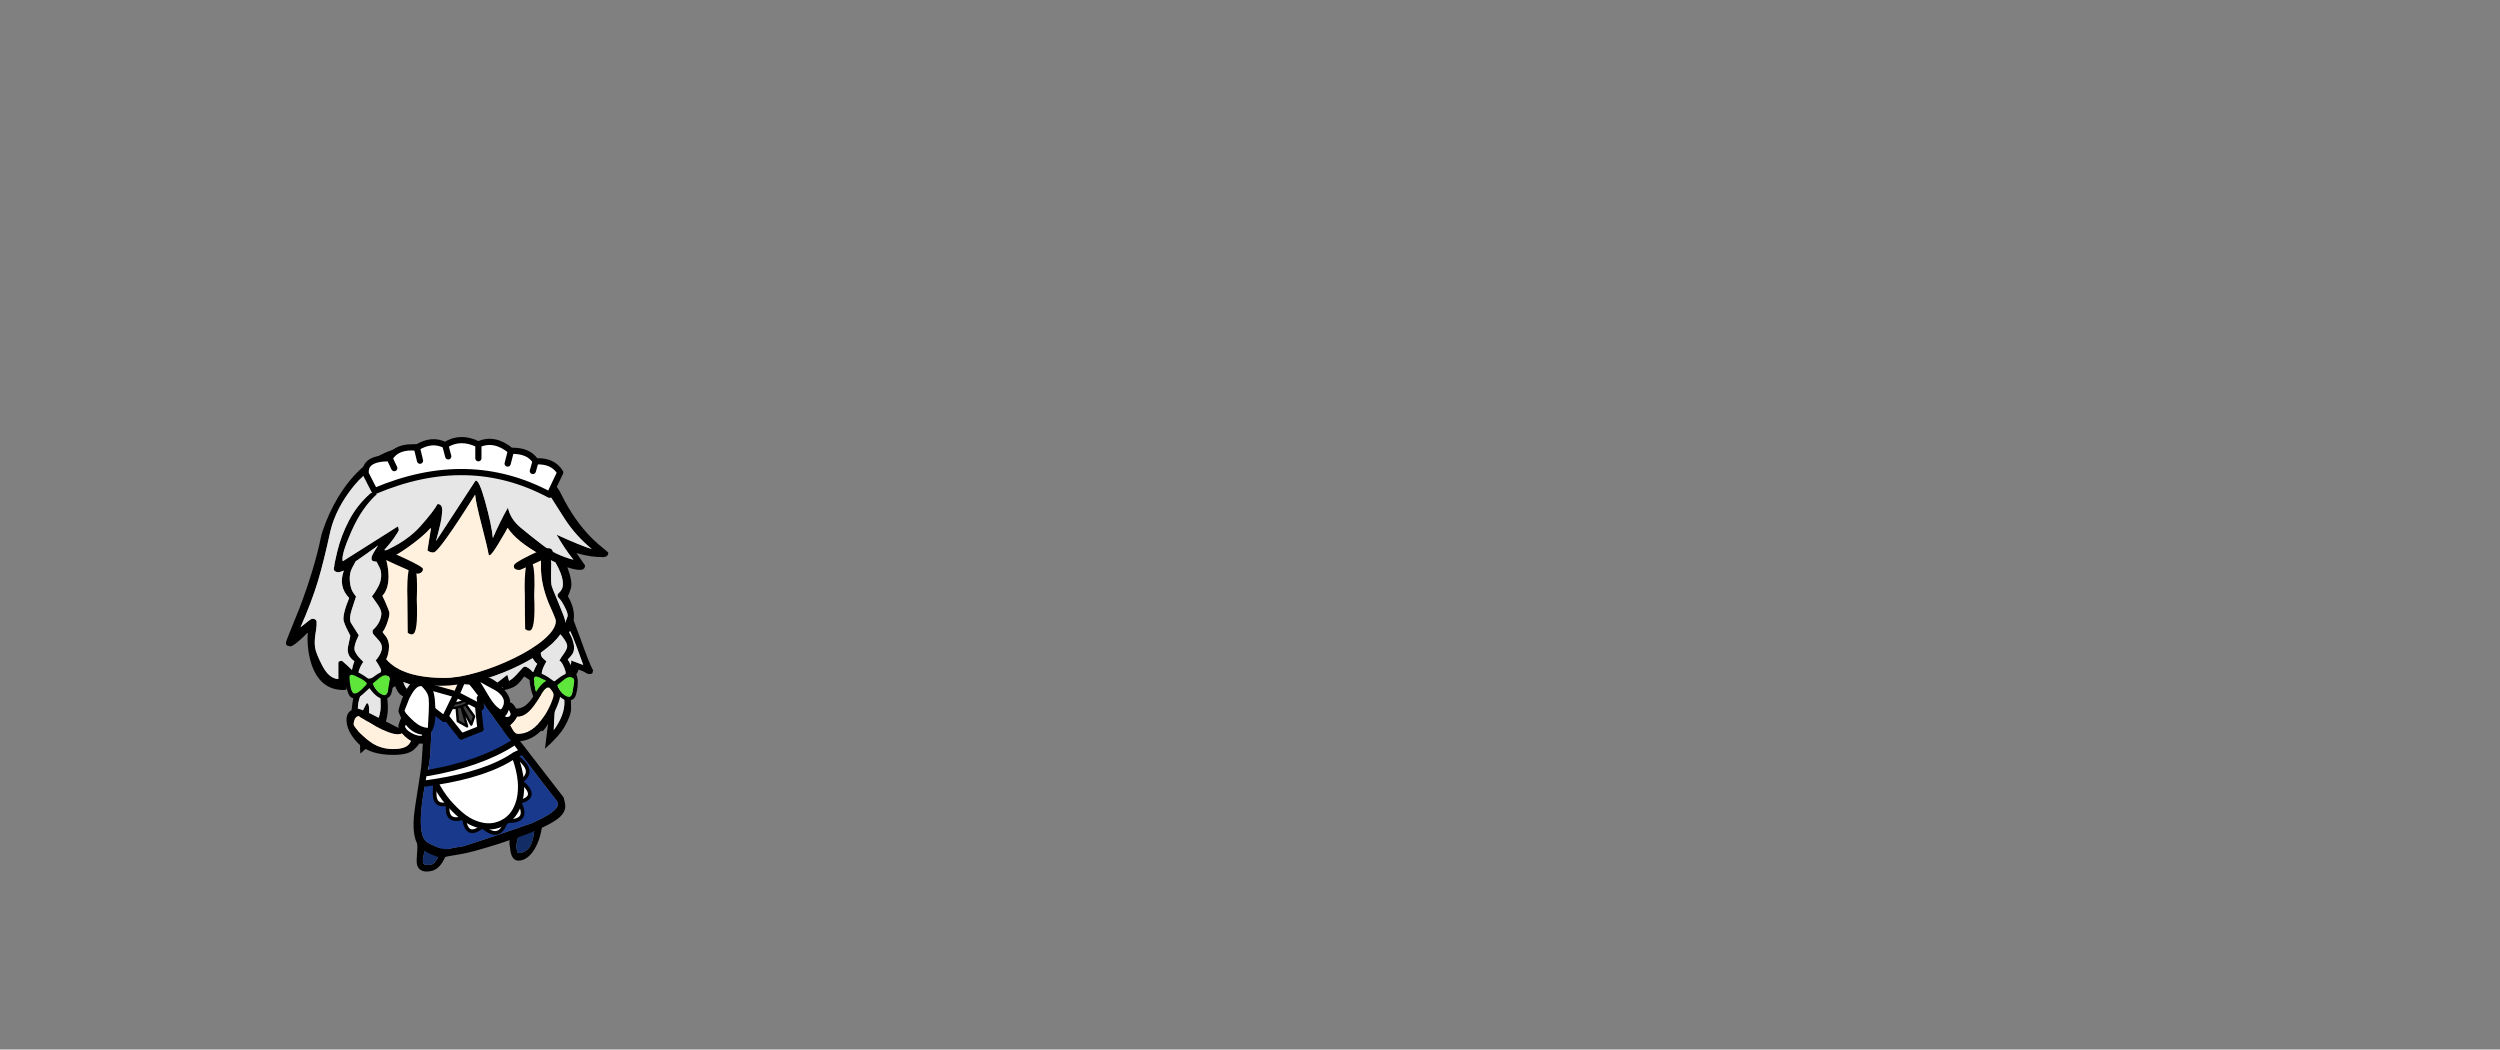 <?xml version="1.0" encoding="UTF-8" standalone="no"?>
<svg xmlns:xlink="http://www.w3.org/1999/xlink" height="720.75px" width="1716.8px" xmlns="http://www.w3.org/2000/svg">
  <rect width="100%" height="100%" fill="#808080" stroke="none"/>
  <g transform="matrix(1, 0, 0, 1, 307.05, 450.35)">
    <use height="41.2" transform="matrix(0.85, 0.0, 0.0, 0.85, -20.947, 113.12)" width="101.3" xlink:href="#shape0"/>
    <use height="251.0" transform="matrix(0.85, 0.0, 0.0, 0.85, -110.664, -146.255)" width="260.4" xlink:href="#shape1"/>
    <use height="148.8" transform="matrix(0.85, 0.0, 0.0, 0.85, -69.099, 12.099)" width="176.75" xlink:href="#shape2"/>
    <use height="69.5" transform="matrix(0.85, 0.0, 0.0, 0.85, -49.337, -73.835)" width="143.5" xlink:href="#shape3"/>
    <use height="49.15" transform="matrix(0.85, 0.0, 0.0, 0.85, -58.049, -150.25)" width="162.15" xlink:href="#shape4"/>
  </g>
  <defs>
    <g id="shape0" transform="matrix(1, 0, 0, 1, 24.35, 19.8)">
      <path d="M-3.95 2.3 L-1.35 -6.6 Q0.4 -6.95 0.9 -6.6 1.25 -6.3 1.65 -4.4 2.55 0.35 -1.05 9.15 -5.45 19.65 -12.8 21.05 -19.75 22.4 -22.65 18.75 -23.6 17.55 -24.0 15.95 L-24.25 14.5 Q-24.5 13.15 -24.05 7.65 -23.6 2.15 -23.8 1.05 -23.65 1.0 -24.15 -4.2 -23.1 -0.4 -21.55 -0.65 -19.9 -1.0 -19.2 0.1 L-18.85 0.85 -18.3 3.05 Q-18.0 4.9 -18.45 7.25 L-18.75 8.6 -18.8 8.7 -19.2 10.25 -19.15 10.3 -19.3 11.75 -19.2 13.95 -19.2 14.2 Q-18.75 16.6 -12.95 16.0 -8.9 15.55 -4.85 4.7 L-4.8 4.7 -3.95 2.3 M57.35 -7.7 L57.5 -7.1 Q57.7 -6.0 56.85 -2.85 L56.8 -2.7 56.75 -2.55 56.6 -2.0 Q55.95 0.6 56.15 1.9 L56.2 1.95 Q56.6 4.15 57.3 6.35 L59.75 6.4 Q67.1 4.95 69.5 -4.55 L69.7 -5.6 70.05 -7.55 70.3 -9.15 70.35 -9.4 70.9 -12.35 71.2 -13.7 Q72.1 -18.1 73.9 -19.8 L75.65 -19.45 Q76.55 -19.15 76.85 -17.55 77.25 -15.55 76.35 -11.15 75.35 -6.3 73.4 -1.6 68.0 10.85 59.75 12.45 54.45 13.5 52.35 8.25 51.7 6.6 51.4 4.5 L51.2 2.5 Q50.45 -1.35 50.6 -2.7 51.0 -6.2 54.6 -8.9 L56.35 -8.8 Q57.0 -8.65 57.35 -7.7" fill="#000000" fill-rule="evenodd" stroke="none"/>
      <path d="M-18.85 0.85 L-18.05 0.85 Q-15.2 1.05 -13.45 3.5 L-12.7 4.6 Q-8.1 2.55 -5.85 2.15 L-3.95 2.3 -4.8 4.7 -5.1 4.6 -4.85 4.7 Q-8.9 15.55 -12.95 16.0 -18.75 16.6 -19.2 14.2 L-19.2 13.95 -19.3 11.75 -19.15 10.3 -19.2 10.25 -18.8 8.7 -18.75 8.6 -18.45 7.25 Q-18.0 4.9 -18.3 3.05 L-18.85 0.85 M70.3 -9.15 L70.05 -7.55 69.7 -5.6 69.5 -4.55 Q67.1 4.95 59.75 6.4 L57.3 6.35 Q56.6 4.15 56.2 1.95 L56.15 1.9 Q55.95 0.6 56.6 -2.0 L56.75 -2.55 56.8 -2.7 56.85 -2.85 Q57.7 -6.0 57.5 -7.1 L57.35 -7.7 59.7 -9.0 Q62.7 -10.25 70.9 -12.35 L70.35 -9.4 69.9 -9.2 70.3 -9.15" fill="#122c65" fill-rule="evenodd" stroke="none"/>
    </g>
    <g id="shape1" transform="matrix(1, 0, 0, 1, 129.9, 324.95)">
      <path d="M59.5 -256.6 Q67.55 -249.85 77.8 -242.05 88.0 -234.3 102.3 -230.5 94.9 -239.85 88.75 -250.75 109.0 -241.5 117.15 -239.15 103.95 -250.05 95.15 -263.75 L81.55 -285.1 Q56.0 -312.85 22.45 -315.6 L-13.0 -317.7 -13.95 -317.45 Q-26.45 -318.15 -34.95 -315.6 -60.5 -307.9 -74.7 -290.55 -89.45 -272.6 -94.05 -253.5 -99.35 -229.0 -104.15 -212.95 -109.0 -196.9 -118.15 -175.9 -109.8 -182.85 -108.75 -182.85 -105.7 -182.85 -105.15 -180.65 L-105.15 -177.9 Q-105.15 -176.4 -106.1 -170.4 -107.05 -164.45 -106.4 -159.65 -105.75 -154.9 -100.4 -144.65 -95.05 -134.45 -87.6 -134.1 L-87.6 -147.3 Q-87.6 -148.8 -84.6 -148.8 -80.0 -144.9 -76.6 -141.45 -76.2 -144.1 -75.0 -147.5 L-74.6 -148.55 Q-81.25 -152.9 -79.7 -160.55 L-77.9 -169.05 Q-81.65 -176.0 -83.15 -180.6 -84.7 -185.25 -78.85 -199.6 -87.85 -208.85 -83.15 -221.7 -86.7 -220.4 -86.9 -220.4 -92.35 -220.4 -90.95 -224.75 -90.95 -226.75 -88.5 -237.0 -85.4 -249.95 -78.95 -262.25 -72.5 -274.6 -61.9 -283.95 -60.45 -285.25 -56.4 -283.45 -68.55 -272.6 -77.05 -253.35 -85.55 -234.15 -84.05 -229.25 L-42.85 -255.3 -39.65 -257.35 -39.2 -256.6 -38.7 -254.6 Q-38.7 -253.75 -42.9 -247.6 -45.3 -244.2 -51.7 -236.9 -32.35 -245.2 -21.45 -257.4 -10.6 -269.6 -7.45 -275.5 -2.7 -275.5 -3.9 -267.65 -3.9 -262.85 -8.75 -245.45 L23.1 -294.2 Q25.75 -296.3 31.0 -277.55 36.2 -258.85 37.25 -248.0 43.0 -261.35 49.4 -272.55 51.45 -263.35 59.5 -256.6 M22.9 -283.05 Q-6.35 -236.5 -10.65 -236.35 -13.5 -236.25 -15.6 -238.0 L-12.8 -255.65 -13.05 -256.1 Q-19.6 -248.8 -32.2 -239.95 -41.9 -233.15 -48.85 -230.55 -43.95 -210.25 -52.0 -201.3 L-50.0 -197.15 Q-46.3 -188.9 -46.3 -187.25 -46.3 -184.25 -48.65 -178.0 -50.1 -174.2 -51.85 -172.1 L-50.55 -170.25 Q-46.6 -166.05 -46.65 -160.25 -46.75 -154.5 -48.9 -150.1 -35.9 -135.0 -1.4 -135.0 9.35 -135.0 24.9 -139.55 39.95 -143.95 54.3 -150.95 69.25 -158.25 78.25 -165.9 88.1 -174.3 88.1 -181.0 88.1 -182.2 86.25 -186.45 L82.1 -195.95 Q76.1 -211.05 76.1 -224.15 L76.1 -232.75 Q76.15 -233.5 76.75 -234.0 56.15 -245.35 49.15 -256.35 48.9 -255.3 41.6 -243.2 34.3 -231.05 33.75 -235.05 33.2 -239.1 28.35 -257.85 23.45 -276.65 22.9 -283.05 M104.75 -235.9 L111.7 -225.95 Q111.7 -222.3 107.7 -222.3 103.6 -222.3 97.45 -224.4 101.9 -212.45 100.25 -207.3 98.55 -202.2 97.85 -201.0 103.9 -190.8 102.5 -181.45 L108.1 -166.5 Q115.1 -146.65 118.2 -141.15 L117.7 -138.95 Q117.2 -138.15 115.2 -138.15 113.7 -138.15 111.85 -139.4 109.45 -140.95 106.35 -141.75 106.2 -140.0 104.4 -137.25 103.15 -135.25 101.75 -134.25 101.05 -131.8 97.0 -130.05 98.95 -126.5 99.5 -123.6 L100.25 -118.55 100.45 -110.6 Q100.5 -104.9 95.3 -95.75 90.9 -88.1 79.35 -77.8 L81.8 -97.8 Q77.5 -90.6 76.45 -92.25 75.4 -93.9 73.9 -98.65 72.4 -103.45 72.05 -108.35 71.7 -113.25 72.85 -119.1 74.0 -124.95 76.55 -128.8 75.05 -129.45 73.75 -130.35 73.05 -130.85 72.5 -131.3 L70.5 -131.1 62.55 -136.2 Q59.85 -132.5 57.75 -130.35 53.8 -126.45 45.45 -125.0 L45.45 -127.95 44.1 -127.05 Q37.65 -122.85 34.65 -122.85 33.15 -122.85 32.35 -124.05 31.5 -125.25 30.0 -125.25 L26.85 -123.5 Q23.85 -121.8 21.15 -121.8 16.5 -121.8 13.9 -123.8 L13.25 -123.2 Q9.1 -119.4 3.45 -119.4 -0.5 -119.4 -2.85 -120.95 L-3.45 -120.6 Q-9.95 -117.0 -12.3 -117.0 -17.5 -117.0 -18.8 -119.9 L-19.6 -121.95 Q-20.05 -122.85 -21.15 -122.85 L-25.25 -121.1 Q-29.2 -119.4 -31.8 -119.4 -37.65 -119.4 -40.85 -126.35 L-41.65 -128.35 Q-46.6 -125.25 -49.35 -125.25 L-48.75 -122.8 Q-48.05 -119.45 -47.75 -115.35 L-47.55 -111.75 Q-47.55 -100.4 -52.6 -92.0 -57.2 -84.3 -69.8 -73.95 -70.1 -76.6 -70.05 -80.35 -70.05 -84.1 -68.45 -97.0 -70.5 -93.75 -73.1 -91.1 -77.4 -97.25 -76.95 -108.75 -75.5 -122.1 -73.0 -128.85 L-73.5 -128.85 Q-78.4 -128.85 -78.9 -129.65 L-79.45 -131.15 -81.45 -133.8 -81.15 -130.75 Q-80.7 -128.15 -80.85 -126.15 L-81.2 -125.7 Q-81.6 -125.25 -83.4 -125.25 -102.35 -125.25 -109.35 -146.25 -111.65 -153.3 -112.3 -161.7 -112.75 -168.0 -112.2 -170.85 L-112.5 -171.45 Q-123.45 -160.5 -126.45 -160.5 L-128.7 -161.1 -129.65 -161.65 -129.9 -163.8 Q-129.9 -164.6 -118.95 -191.45 -106.85 -223.4 -101.7 -248.55 -100.95 -252.65 -97.4 -261.55 -91.85 -275.45 -83.9 -287.0 -63.0 -317.3 -32.35 -322.05 -28.2 -324.6 -0.75 -324.95 26.65 -325.35 53.3 -314.85 82.7 -303.3 92.6 -283.2 103.1 -261.8 117.95 -247.2 122.1 -243.15 127.0 -239.3 L130.5 -236.3 Q130.5 -232.6 125.95 -232.6 116.25 -232.6 105.55 -235.65 L104.75 -235.9 M84.4 -228.0 L84.25 -218.2 Q84.15 -212.5 84.6 -210.0 84.95 -208.15 90.4 -195.3 L94.3 -185.55 Q95.6 -182.05 95.6 -181.15 L95.5 -179.5 Q97.15 -183.0 97.65 -184.95 98.1 -186.9 95.25 -192.45 92.35 -198.05 90.45 -199.6 89.5 -200.45 89.5 -202.1 89.5 -202.7 91.45 -204.6 97.65 -210.9 87.8 -228.35 86.0 -229.15 84.1 -230.1 L84.4 -228.0 M97.2 -159.7 Q97.75 -162.1 95.25 -165.75 92.7 -169.45 91.75 -170.25 89.3 -166.7 85.35 -162.9 L81.05 -159.25 76.0 -155.45 Q75.75 -152.45 78.1 -150.5 L80.5 -148.45 78.5 -144.5 Q74.75 -136.9 79.0 -133.95 83.25 -131.1 87.75 -132.5 92.2 -133.9 94.75 -135.95 97.3 -138.0 94.75 -143.65 92.2 -149.3 90.9 -148.75 92.35 -151.6 93.65 -153.25 96.65 -157.3 97.2 -159.7 M100.2 -145.75 Q100.75 -147.55 100.5 -149.1 L110.25 -145.5 104.85 -160.4 Q101.4 -169.65 99.6 -172.95 L98.9 -171.8 Q106.05 -158.75 100.35 -152.75 L97.75 -149.85 Q98.95 -148.25 99.95 -145.8 L100.1 -145.4 100.2 -145.75 M82.9 -127.45 Q80.7 -125.8 78.4 -120.35 76.05 -114.9 79.35 -103.3 83.95 -109.8 87.5 -112.2 86.5 -97.95 86.4 -92.95 88.65 -95.4 91.65 -101.5 94.65 -107.65 95.0 -113.65 95.3 -119.65 93.45 -123.25 91.55 -126.9 90.45 -128.15 L82.9 -127.45 M69.4 -151.0 Q64.75 -148.2 59.35 -145.5 46.2 -138.9 31.75 -134.45 34.0 -129.3 36.55 -129.5 39.05 -129.75 43.45 -133.25 L48.95 -137.55 Q49.3 -135.85 50.3 -132.6 53.85 -134.65 58.0 -139.5 61.95 -144.15 62.85 -144.15 65.6 -144.15 69.8 -139.55 L69.9 -139.85 Q72.15 -145.05 73.1 -146.4 71.45 -147.6 70.05 -149.85 L69.4 -151.0 M24.95 -131.45 L26.4 -132.9 24.5 -132.4 17.45 -130.7 17.95 -130.25 Q20.3 -128.25 21.15 -128.25 22.05 -128.25 24.95 -131.45 M3.2 -125.9 L3.15 -125.85 3.3 -125.85 Q7.85 -125.85 9.9 -128.55 L9.9 -129.2 4.05 -128.35 Q4.05 -127.15 3.2 -125.9 M-60.7 -230.4 L-60.8 -232.15 Q-60.8 -233.9 -55.45 -242.05 L-63.6 -236.2 -72.7 -229.8 Q-73.1 -229.65 -73.45 -229.45 L-76.4 -223.95 Q-78.85 -219.5 -78.3 -213.15 -77.8 -206.85 -75.2 -203.35 L-73.3 -200.75 -76.7 -190.4 Q-79.25 -182.55 -77.3 -179.3 L-71.1 -169.5 Q-75.85 -159.85 -74.15 -156.45 -72.5 -153.05 -69.7 -150.3 -66.95 -147.6 -67.4 -147.65 -67.9 -147.75 -69.55 -144.45 -71.2 -141.15 -71.3 -139.05 -68.4 -133.2 -61.5 -134.75 L-60.1 -135.1 -57.2 -135.95 Q-54.7 -136.7 -53.8 -138.65 -52.9 -140.65 -53.0 -141.0 L-53.0 -141.05 Q-53.5 -143.35 -57.4 -149.15 -53.7 -153.3 -52.6 -157.55 -51.55 -161.85 -55.5 -166.0 -59.45 -170.2 -59.8 -171.2 -60.1 -172.25 -59.85 -173.6 -56.2 -176.85 -54.5 -180.5 -52.85 -184.15 -52.85 -187.1 -52.85 -190.05 -56.15 -194.75 L-60.45 -200.9 Q-58.25 -203.55 -55.7 -208.15 -53.15 -212.75 -53.0 -217.15 -52.8 -221.55 -54.55 -224.7 L-56.75 -228.95 Q-59.95 -229.0 -60.7 -230.4 M-51.75 -130.75 Q-47.1 -131.7 -43.45 -135.75 L-46.55 -137.6 -48.5 -134.8 Q-50.35 -132.4 -52.1 -131.25 L-51.75 -130.75 M-60.65 -129.2 L-64.85 -129.35 Q-67.55 -127.15 -70.2 -119.5 -72.95 -111.9 -71.1 -101.4 -66.55 -111.55 -64.65 -114.6 -61.15 -114.9 -64.05 -96.45 L-65.5 -85.25 Q-53.4 -99.85 -53.4 -111.9 -53.4 -117.4 -53.85 -121.0 -54.3 -124.6 -59.4 -129.2 L-60.65 -129.2 M-6.35 -127.4 L-12.15 -127.25 -15.9 -127.35 Q-14.55 -123.45 -11.7 -123.45 -9.75 -123.45 -6.3 -127.1 L-6.35 -127.4 M-35.05 -131.45 Q-33.0 -125.85 -31.2 -125.85 -28.55 -125.85 -25.25 -128.65 -30.2 -129.75 -34.95 -131.65 L-35.15 -131.7 -35.05 -131.45" fill="#000000" fill-rule="evenodd" stroke="none"/>
      <path d="M59.5 -256.6 Q51.45 -263.35 49.4 -272.55 43.0 -261.35 37.25 -248.0 36.2 -258.85 31.0 -277.55 25.75 -296.3 23.1 -294.2 L-8.75 -245.45 Q-3.9 -262.85 -3.9 -267.65 -2.7 -275.5 -7.45 -275.5 -10.6 -269.6 -21.45 -257.4 -32.35 -245.2 -51.7 -236.9 -45.3 -244.2 -42.9 -247.6 -38.7 -253.75 -38.7 -254.6 L-39.2 -256.6 -39.65 -257.35 -42.85 -255.3 -84.05 -229.25 Q-85.55 -234.15 -77.05 -253.35 -68.55 -272.6 -56.4 -283.45 -60.45 -285.25 -61.9 -283.95 -72.5 -274.6 -78.95 -262.25 -85.4 -249.95 -88.5 -237.0 -90.95 -226.75 -90.95 -224.75 -92.35 -220.4 -86.9 -220.4 -86.7 -220.4 -83.15 -221.7 -87.85 -208.85 -78.85 -199.6 -84.7 -185.25 -83.15 -180.6 -81.65 -176.0 -77.9 -169.05 L-79.7 -160.55 Q-81.25 -152.9 -74.6 -148.55 L-75.0 -147.5 Q-76.2 -144.1 -76.6 -141.45 -80.0 -144.9 -84.6 -148.8 -87.6 -148.8 -87.6 -147.3 L-87.6 -134.1 Q-95.05 -134.45 -100.4 -144.65 -105.75 -154.9 -106.4 -159.65 -107.05 -164.45 -106.1 -170.4 -105.15 -176.4 -105.15 -177.9 L-105.15 -180.65 Q-105.7 -182.85 -108.75 -182.85 -109.8 -182.85 -118.15 -175.9 -109.0 -196.9 -104.15 -212.95 -99.35 -229.0 -94.05 -253.5 -89.45 -272.6 -74.7 -290.55 -60.5 -307.9 -34.95 -315.6 -26.45 -318.15 -13.95 -317.45 L-13.0 -317.7 22.45 -315.6 Q56.0 -312.85 81.55 -285.1 L95.15 -263.75 Q103.95 -250.05 117.15 -239.15 109.0 -241.5 88.75 -250.75 94.9 -239.85 102.3 -230.5 88.0 -234.3 77.8 -242.05 67.55 -249.85 59.5 -256.6 M99.95 -145.8 Q98.95 -148.25 97.75 -149.85 L100.35 -152.75 Q106.05 -158.75 98.9 -171.8 L99.6 -172.95 Q101.4 -169.65 104.85 -160.4 L110.25 -145.5 100.5 -149.1 Q100.75 -147.55 100.2 -145.75 L99.95 -145.8 M97.2 -159.7 Q96.65 -157.3 93.65 -153.25 92.35 -151.6 90.9 -148.75 92.2 -149.3 94.75 -143.65 97.3 -138.0 94.75 -135.95 92.2 -133.9 87.75 -132.5 83.25 -131.1 79.0 -133.95 74.75 -136.9 78.5 -144.5 L80.5 -148.45 78.1 -150.5 Q75.75 -152.45 76.0 -155.45 L81.05 -159.25 85.35 -162.9 Q89.3 -166.7 91.75 -170.25 92.7 -169.45 95.25 -165.75 97.75 -162.1 97.2 -159.7 M84.4 -228.0 L84.1 -230.1 Q86.0 -229.15 87.8 -228.35 97.65 -210.9 91.45 -204.6 89.5 -202.7 89.5 -202.1 89.5 -200.45 90.45 -199.6 92.35 -198.05 95.25 -192.45 98.1 -186.9 97.65 -184.95 97.15 -183.0 95.5 -179.5 L95.6 -181.15 Q95.6 -182.05 94.3 -185.55 L90.4 -195.3 Q84.95 -208.15 84.6 -210.0 84.15 -212.5 84.25 -218.2 L84.4 -228.0 M24.95 -131.45 Q22.05 -128.25 21.15 -128.25 20.3 -128.25 17.95 -130.25 L17.45 -130.7 24.5 -132.4 26.4 -132.9 24.95 -131.45 M69.4 -151.0 L70.05 -149.85 Q71.45 -147.6 73.1 -146.4 72.15 -145.05 69.9 -139.85 L69.8 -139.55 Q65.6 -144.15 62.85 -144.15 61.95 -144.15 58.0 -139.5 53.85 -134.65 50.3 -132.6 49.3 -135.85 48.95 -137.55 L43.45 -133.25 Q39.05 -129.75 36.55 -129.5 34.0 -129.3 31.75 -134.45 46.2 -138.9 59.35 -145.5 64.75 -148.2 69.4 -151.0 M82.9 -127.45 L90.45 -128.15 Q91.55 -126.9 93.45 -123.25 95.3 -119.65 95.0 -113.65 94.65 -107.65 91.65 -101.5 88.65 -95.4 86.4 -92.95 86.5 -97.95 87.5 -112.2 83.95 -109.8 79.35 -103.3 76.05 -114.9 78.4 -120.35 80.7 -125.8 82.9 -127.45 M3.2 -125.9 Q4.05 -127.15 4.05 -128.35 L9.9 -129.2 9.9 -128.55 Q7.85 -125.85 3.3 -125.85 L3.2 -125.9 M-6.35 -127.4 L-6.3 -127.1 Q-9.75 -123.45 -11.7 -123.45 -14.55 -123.45 -15.9 -127.35 L-12.15 -127.25 -6.35 -127.4 M-60.65 -129.2 L-59.4 -129.2 Q-54.3 -124.6 -53.85 -121.0 -53.4 -117.4 -53.4 -111.9 -53.4 -99.85 -65.5 -85.25 L-64.05 -96.45 Q-61.15 -114.9 -64.65 -114.6 -66.55 -111.55 -71.1 -101.4 -72.95 -111.9 -70.2 -119.5 -67.55 -127.15 -64.85 -129.35 L-60.65 -129.2 M-51.75 -130.75 L-52.1 -131.25 Q-50.35 -132.4 -48.5 -134.8 L-46.55 -137.6 -43.45 -135.75 Q-47.1 -131.7 -51.75 -130.75 M-60.7 -230.4 Q-59.95 -229.0 -56.75 -228.95 L-54.55 -224.7 Q-52.8 -221.55 -53.0 -217.15 -53.15 -212.75 -55.7 -208.15 -58.25 -203.55 -60.45 -200.9 L-56.15 -194.75 Q-52.85 -190.05 -52.85 -187.1 -52.85 -184.15 -54.5 -180.5 -56.2 -176.85 -59.85 -173.6 -60.1 -172.25 -59.8 -171.2 -59.45 -170.2 -55.5 -166.0 -51.55 -161.85 -52.6 -157.55 -53.7 -153.3 -57.4 -149.15 -53.5 -143.35 -53.0 -141.05 L-53.0 -141.0 Q-52.9 -140.65 -53.8 -138.65 -54.7 -136.7 -57.2 -135.95 L-60.1 -135.1 -61.5 -134.75 Q-68.4 -133.2 -71.3 -139.05 -71.2 -141.15 -69.55 -144.45 -67.9 -147.75 -67.4 -147.65 -66.95 -147.6 -69.7 -150.3 -72.5 -153.05 -74.15 -156.45 -75.85 -159.85 -71.1 -169.5 L-77.3 -179.3 Q-79.25 -182.55 -76.7 -190.4 L-73.3 -200.75 -75.2 -203.35 Q-77.8 -206.85 -78.3 -213.15 -78.85 -219.5 -76.4 -223.95 L-73.45 -229.45 Q-73.1 -229.65 -72.7 -229.8 L-63.6 -236.2 -55.45 -242.05 Q-60.8 -233.9 -60.8 -232.15 L-60.7 -230.4 M-34.95 -131.65 Q-30.2 -129.75 -25.25 -128.65 -28.55 -125.85 -31.2 -125.85 -33.0 -125.85 -35.05 -131.45 L-34.95 -131.65" fill="#e6e6e6" fill-rule="evenodd" stroke="none"/>
      <path d="M22.9 -283.05 Q23.45 -276.65 28.35 -257.85 33.2 -239.1 33.75 -235.05 34.3 -231.05 41.6 -243.2 48.9 -255.3 49.15 -256.35 56.15 -245.35 76.75 -234.0 76.15 -233.5 76.1 -232.75 L76.1 -224.15 Q76.1 -211.05 82.1 -195.95 L86.25 -186.45 Q88.1 -182.2 88.1 -181.0 88.1 -174.3 78.25 -165.9 69.25 -158.25 54.3 -150.95 39.95 -143.95 24.9 -139.55 9.35 -135.0 -1.4 -135.0 -35.9 -135.0 -48.9 -150.1 -46.75 -154.5 -46.65 -160.25 -46.6 -166.05 -50.55 -170.25 L-51.85 -172.1 Q-50.1 -174.2 -48.65 -178.0 -46.3 -184.25 -46.3 -187.25 -46.3 -188.9 -50.0 -197.15 L-52.0 -201.3 Q-43.95 -210.25 -48.85 -230.55 -41.9 -233.15 -32.2 -239.95 -19.6 -248.8 -13.05 -256.1 L-12.8 -255.65 -15.6 -238.0 Q-13.5 -236.25 -10.65 -236.35 -6.35 -236.5 22.9 -283.05" fill="#fff1dd" fill-rule="evenodd" stroke="none"/>
      <path d="M105.85 -132.05 L105.8 -130.65 Q105.8 -126.65 104.45 -121.6 103.05 -116.6 97.85 -116.75 92.6 -116.95 86.6 -125.4 L80.75 -120.05 Q77.55 -117.3 74.0 -117.2 70.4 -117.2 68.75 -123.25 67.05 -129.3 66.95 -133.5 L66.8 -135.4 Q66.7 -136.7 66.95 -137.45 67.75 -139.65 72.3 -139.65 75.35 -139.65 82.0 -135.55 87.6 -131.4 87.35 -132.0 87.05 -132.6 91.75 -135.8 96.45 -139.1 100.5 -139.1 104.5 -139.15 105.25 -136.25 105.95 -133.4 105.85 -132.05 M89.2 -129.1 Q90.7 -125.65 93.2 -122.85 95.7 -120.05 98.3 -119.7 100.85 -119.35 101.6 -123.65 L102.85 -131.25 Q103.4 -134.6 100.85 -135.5 98.3 -136.5 94.85 -133.75 L89.2 -129.1 M82.45 -131.3 Q80.4 -132.9 75.05 -135.3 69.7 -137.75 70.55 -132.95 70.55 -129.85 71.65 -125.35 72.75 -120.85 75.0 -121.0 77.25 -121.2 80.85 -124.8 84.45 -128.4 84.5 -128.95 84.5 -129.7 82.45 -131.3 M-43.8 -137.65 Q-43.1 -134.8 -43.2 -133.45 L-43.25 -132.05 Q-43.25 -128.05 -44.6 -123.0 -46.0 -118.0 -51.2 -118.15 -56.45 -118.35 -62.45 -126.8 L-68.3 -121.45 Q-71.5 -118.7 -75.05 -118.6 -78.65 -118.6 -80.3 -124.65 -82.0 -130.7 -82.1 -134.9 L-82.25 -136.8 Q-82.35 -138.1 -82.1 -138.85 -81.3 -141.05 -76.75 -141.05 -73.7 -141.05 -67.05 -136.95 -61.45 -132.8 -61.7 -133.4 -62.0 -134.0 -57.3 -137.2 -52.6 -140.5 -48.55 -140.5 -44.55 -140.55 -43.8 -137.65 M-59.85 -130.5 Q-58.35 -127.05 -55.85 -124.25 -53.35 -121.45 -50.75 -121.1 -48.2 -120.75 -47.45 -125.05 L-46.2 -132.65 Q-45.65 -136.0 -48.2 -136.9 -50.75 -137.9 -54.2 -135.15 L-59.85 -130.5 M-78.5 -134.35 Q-78.5 -131.25 -77.4 -126.75 -76.3 -122.25 -74.05 -122.4 -71.8 -122.6 -68.2 -126.2 -64.6 -129.8 -64.55 -130.35 -64.55 -131.1 -66.6 -132.7 -68.65 -134.3 -74.0 -136.7 -79.35 -139.15 -78.5 -134.35" fill="#000000" fill-rule="evenodd" stroke="none"/>
      <path d="M82.45 -131.3 Q84.5 -129.7 84.5 -128.95 84.45 -128.4 80.85 -124.8 77.25 -121.2 75.0 -121.0 72.75 -120.85 71.65 -125.35 70.55 -129.85 70.55 -132.95 69.7 -137.75 75.05 -135.3 80.4 -132.9 82.45 -131.3 M89.2 -129.1 L94.85 -133.75 Q98.3 -136.5 100.85 -135.5 103.4 -134.6 102.85 -131.25 L101.6 -123.65 Q100.85 -119.35 98.3 -119.7 95.7 -120.05 93.2 -122.85 90.7 -125.65 89.2 -129.1 M-78.5 -134.35 Q-79.35 -139.15 -74.0 -136.7 -68.65 -134.3 -66.6 -132.7 -64.55 -131.1 -64.55 -130.35 -64.6 -129.8 -68.2 -126.2 -71.8 -122.6 -74.05 -122.4 -76.3 -122.25 -77.4 -126.75 -78.5 -131.25 -78.5 -134.35 M-59.85 -130.5 L-54.2 -135.15 Q-50.75 -137.9 -48.2 -136.9 -45.65 -136.0 -46.2 -132.65 L-47.45 -125.05 Q-48.2 -120.75 -50.75 -121.1 -53.35 -121.45 -55.85 -124.25 -58.35 -127.05 -59.85 -130.5" fill="#5ee73a" fill-rule="evenodd" stroke="none"/>
    </g>
    <g id="shape2" transform="matrix(1, 0, 0, 1, 81.0, 138.65)">
      <path d="M84.95 -124.85 Q86.45 -122.5 86.35 -121.05 86.2 -119.2 84.25 -114.4 81.75 -108.55 78.4 -103.5 68.55 -89.0 56.85 -89.8 54.75 -89.95 52.35 -94.65 L51.15 -96.7 54.0 -99.55 Q55.95 -101.9 56.8 -103.85 L56.85 -103.85 Q64.5 -103.3 72.3 -115.4 L77.55 -123.75 Q80.2 -127.5 82.05 -127.35 83.35 -127.3 84.95 -124.85" fill="#fff1dd" fill-rule="evenodd" stroke="none"/>
      <path d="M84.95 -124.85 Q83.35 -127.3 82.05 -127.35 80.2 -127.5 77.55 -123.75 L72.3 -115.4 Q64.5 -103.3 56.85 -103.85 L56.8 -103.85 Q55.95 -101.9 54.0 -99.55 L51.15 -96.7 52.35 -94.65 Q54.75 -89.95 56.85 -89.8 68.55 -89.0 78.4 -103.5 81.75 -108.55 84.25 -114.4 86.2 -119.2 86.35 -121.05 86.45 -122.5 84.95 -124.85 M91.6 -120.45 Q91.4 -117.65 89.05 -111.95 86.2 -105.15 82.1 -99.3 70.45 -82.85 55.4 -83.9 51.05 -84.2 47.15 -89.75 43.65 -94.75 43.9 -98.0 L44.1 -98.25 43.65 -98.8 41.2 -102.7 41.25 -103.1 Q34.8 -104.95 27.35 -118.6 24.65 -123.55 22.3 -129.2 20.35 -133.8 20.4 -134.15 20.5 -136.25 21.35 -136.65 L27.1 -137.0 Q36.55 -136.35 44.55 -127.7 51.45 -120.2 51.15 -115.5 L51.15 -115.25 Q53.8 -114.7 55.95 -110.3 63.8 -109.65 70.75 -121.4 77.65 -133.2 82.55 -132.95 87.4 -132.75 90.0 -126.55 91.3 -123.5 91.6 -120.45 M27.25 -131.6 L27.0 -131.75 27.2 -131.5 34.55 -119.5 Q38.95 -112.05 43.7 -109.55 45.85 -111.9 46.1 -115.15 46.45 -120.2 39.25 -124.95 30.6 -129.6 27.25 -131.6 M47.2 -104.15 L47.8 -103.5 Q51.25 -103.25 51.45 -105.65 51.55 -107.0 50.05 -109.05 49.05 -105.75 47.2 -104.15" fill="#000000" fill-rule="evenodd" stroke="none"/>
      <path d="M27.2 -131.5 L27.25 -131.6 Q30.6 -129.6 39.25 -124.95 46.45 -120.2 46.1 -115.15 45.85 -111.9 43.7 -109.55 38.95 -112.05 34.55 -119.5 L27.2 -131.5 M47.2 -104.15 Q49.05 -105.75 50.05 -109.05 51.55 -107.0 51.45 -105.65 51.25 -103.25 47.8 -103.5 L47.2 -104.15" fill="#ffffff" fill-rule="evenodd" stroke="none"/>
      <path d="M22.45 -136.4 L30.25 -124.75 38.95 -111.8 38.9 -111.9 42.45 -106.8 48.45 -98.2 53.3 -91.65 69.95 -70.1 91.25 -42.55 94.25 -38.7 Q95.9 -33.4 95.75 -30.9 95.55 -26.6 91.5 -22.75 89.5 -20.9 86.25 -18.9 73.7 -11.1 42.5 -1.15 19.35 6.2 10.2 7.55 1.0 8.9 -2.6 10.0 -6.25 11.05 -18.25 4.75 -30.35 -1.6 -25.35 -32.45 -20.4 -63.3 -20.4 -65.8 L-19.7 -75.8 Q-19.05 -83.35 -19.3 -87.4 L-20.05 -95.3 -24.15 -131.55 Q-6.8 -134.15 22.2 -136.7 L22.4 -136.45 22.45 -136.4 M15.9 -132.3 L12.5 -132.55 11.45 -130.1 12.5 -132.55 Q19.35 -131.55 11.45 -130.1 L8.4 -129.6 Q-3.65 -127.85 -16.25 -129.35 L-16.1 -128.35 -15.9 -126.5 -13.85 -110.95 -12.7 -102.2 -12.75 -101.85 Q-12.1 -97.25 -12.55 -88.95 L-13.3 -74.3 Q-13.5 -70.3 -14.35 -64.7 L-14.5 -64.05 -15.8 -58.2 -17.45 -49.75 Q-25.35 -7.65 -15.5 -2.05 -4.05 4.4 1.65 3.1 7.35 1.7 10.65 1.55 13.95 1.35 68.15 -17.45 L68.2 -17.5 68.2 -17.45 Q78.6 -22.05 84.05 -25.8 91.95 -31.45 89.05 -35.4 L76.5 -51.6 75.85 -52.55 75.3 -53.15 69.5 -60.8 60.45 -72.65 59.5 -73.95 59.0 -74.55 53.4 -82.0 53.15 -82.3 42.65 -96.4 36.5 -104.9 31.55 -111.7 26.7 -118.6 Q20.25 -127.75 15.9 -132.3 L18.85 -132.1 15.9 -132.3 M-15.5 -58.15 L-15.65 -57.4 Q-17.15 -49.55 -15.55 -58.15 L-14.45 -64.05 -15.5 -58.15 -15.55 -58.15 -15.5 -58.15 M-17.65 -59.5 L-17.55 -59.9 -17.6 -59.9 -17.65 -59.5" fill="#000000" fill-rule="evenodd" stroke="none"/>
      <path d="M22.4 -136.45 L22.5 -136.45 22.45 -136.4 22.4 -136.45 M-16.1 -128.35 L-16.25 -129.35 Q-3.65 -127.85 8.4 -129.6 L11.45 -130.1 7.8 -121.65 -16.1 -128.35 M13.95 -138.15 Q12.75 -138.2 13.7 -138.65 L13.95 -138.15" fill="#fff1dd" fill-rule="evenodd" stroke="none"/>
      <path d="M-13.85 -110.95 L-1.95 -101.8 -0.9 -103.9 11.8 -87.8 27.2 -93.9 25.25 -112.55 27.65 -111.35 26.7 -118.6 31.55 -111.7 36.5 -104.9 42.65 -96.4 53.15 -82.3 Q26.95 -65.55 -15.5 -58.15 L-14.45 -64.05 -14.5 -64.05 -14.35 -64.7 Q-13.5 -70.3 -13.3 -74.3 L-12.55 -88.95 Q-12.1 -97.25 -12.75 -101.85 L-12.7 -102.2 -13.85 -110.95 M59.0 -74.55 L59.5 -73.95 60.45 -72.65 69.5 -60.8 75.3 -53.15 75.85 -52.55 76.5 -51.6 89.05 -35.4 Q91.95 -31.45 84.05 -25.8 78.6 -22.05 68.2 -17.45 L68.2 -17.5 68.15 -17.45 Q13.95 1.35 10.65 1.55 7.35 1.7 1.65 3.1 -4.05 4.4 -15.5 -2.05 -25.35 -7.65 -17.45 -49.75 L-17.4 -49.75 Q-9.75 -48.95 -9.75 -50.8 -9.6 -45.6 -9.75 -43.5 L-9.75 -43.45 Q-10.15 -38.0 -8.4 -35.35 L-8.35 -35.25 Q-5.8 -31.6 0.95 -33.3 -1.25 -17.0 13.9 -22.2 15.7 -4.6 28.8 -15.05 42.7 -2.65 47.8 -19.35 67.5 -18.5 58.4 -34.8 75.05 -38.65 59.9 -51.4 65.5 -55.2 65.4 -59.6 65.25 -65.0 56.35 -71.45 L54.75 -72.55 59.0 -74.55" fill="#18398c" fill-rule="evenodd" stroke="none"/>
      <path d="M12.5 -132.55 L15.9 -132.3 Q20.25 -127.75 26.7 -118.6 L27.65 -111.35 25.25 -112.55 19.15 -115.75 25.25 -112.55 27.2 -93.9 11.8 -87.8 -0.9 -103.9 -1.95 -101.8 -13.85 -110.95 -15.9 -126.5 -16.1 -128.35 7.8 -121.65 11.45 -130.1 Q19.35 -131.55 12.5 -132.55 M15.4 -117.7 L7.8 -121.65 15.4 -117.7 16.0 -118.2 15.4 -117.7 Q10.9 -114.2 4.25 -114.45 L2.3 -110.45 8.0 -111.0 8.95 -100.1 16.4 -95.9 11.8 -111.95 19.8 -97.35 22.1 -103.95 15.25 -113.4 Q17.3 -114.45 19.15 -115.75 L18.75 -115.95 18.6 -116.0 15.4 -117.7 M18.75 -115.95 L19.15 -115.75 18.75 -115.95 M19.85 -116.3 L19.15 -115.75 19.85 -116.3 M7.8 -121.65 L4.25 -114.45 7.8 -121.65 M2.3 -110.45 L-0.9 -103.9 2.3 -110.45 1.45 -110.45 2.3 -110.45 M53.15 -82.3 L53.4 -82.0 59.0 -74.55 54.75 -72.55 56.35 -71.45 65.4 -59.6 Q65.5 -55.2 59.9 -51.4 75.05 -38.65 58.4 -34.8 67.5 -18.5 47.8 -19.35 42.7 -2.65 28.8 -15.05 15.7 -4.6 13.9 -22.2 -1.25 -17.0 0.95 -33.3 -5.8 -31.6 -8.35 -35.25 L-8.65 -36.9 -8.7 -36.95 -8.8 -37.75 -9.65 -42.75 -9.75 -43.5 Q-9.6 -45.6 -9.75 -50.8 -9.75 -48.95 -17.4 -49.75 L-17.45 -49.75 -15.8 -58.2 -14.5 -64.05 -14.45 -64.05 -15.55 -58.15 Q-17.15 -49.55 -15.65 -57.4 L-15.5 -58.15 Q26.95 -65.55 53.15 -82.3 M59.85 -51.45 Q59.0 -61.15 54.75 -72.5 L54.75 -72.55 54.75 -72.5 Q59.0 -61.15 59.85 -51.45 L59.85 -51.4 59.9 -51.4 59.85 -51.45 M47.8 -19.35 Q55.4 -24.5 58.4 -34.8 L58.95 -36.8 Q60.5 -43.6 59.85 -51.4 60.5 -43.6 58.95 -36.8 L58.4 -34.8 Q55.4 -24.5 47.8 -19.35 46.25 -18.35 44.5 -17.5 37.35 -14.1 29.35 -15.45 37.35 -14.1 44.5 -17.5 46.25 -18.35 47.8 -19.35 M1.1 -34.4 L0.95 -33.3 1.85 -33.55 1.1 -34.4 Q-4.55 -40.9 -9.75 -50.85 -4.55 -40.9 1.1 -34.4 M-9.75 -50.8 L-9.75 -50.85 -9.75 -50.8 M28.2 -15.7 Q24.15 -16.55 19.9 -18.55 17.0 -19.95 13.9 -22.2 9.25 -25.65 4.1 -31.1 L1.85 -33.55 4.1 -31.1 Q9.25 -25.65 13.9 -22.2 17.0 -19.95 19.9 -18.55 24.15 -16.55 28.2 -15.7 L28.8 -15.05 29.35 -15.45 28.2 -15.7 M-17.4 -49.75 L-9.75 -50.85 -17.4 -49.75 M-9.75 -50.85 Q32.75 -57.45 54.75 -72.5 32.75 -57.45 -9.75 -50.85" fill="#ffffff" fill-rule="evenodd" stroke="none"/>
      <path d="M8.0 -111.0 L11.8 -112.0 11.8 -111.95 11.8 -112.0 8.0 -111.0 2.3 -110.45 4.25 -114.45 Q10.9 -114.2 15.4 -117.7 L18.6 -116.0 18.75 -115.95 19.15 -115.75 Q17.3 -114.45 15.25 -113.4 L22.1 -103.95 19.8 -97.35 11.8 -111.95 16.4 -95.9 8.95 -100.1 8.0 -111.0 M11.8 -112.0 L15.25 -113.4 11.8 -112.0" fill="#404040" fill-rule="evenodd" stroke="none"/>
      <path d="M12.5 -132.55 L15.9 -132.3 18.85 -132.1 M11.45 -130.1 L12.5 -132.55 M11.45 -130.1 L7.8 -121.65 15.4 -117.7 M18.75 -115.95 L18.6 -116.0 15.4 -117.7 M4.25 -114.45 L2.3 -110.45 M19.15 -115.75 L18.75 -115.95 M4.25 -114.45 L7.8 -121.65 -16.1 -128.35 M-13.85 -110.95 L-1.95 -101.8 -0.9 -103.9 2.3 -110.45 M25.25 -112.55 L27.65 -111.35 26.7 -118.6 M19.15 -115.75 L25.25 -112.55 27.2 -93.9 M11.8 -87.8 L-0.9 -103.9 M54.75 -72.55 L54.75 -72.5 Q59.0 -61.15 59.85 -51.45 L59.85 -51.4 Q60.5 -43.6 58.95 -36.8 L58.4 -34.8 Q55.4 -24.5 47.8 -19.35 M59.0 -74.55 L54.75 -72.55 M1.85 -33.55 L1.1 -34.4 Q-4.55 -40.9 -9.75 -50.85 L-17.4 -49.75 M1.85 -33.55 L4.1 -31.1 Q9.25 -25.65 13.9 -22.2 17.0 -19.95 19.9 -18.55 24.15 -16.55 28.2 -15.7 L29.35 -15.45 Q37.35 -14.1 44.5 -17.5 46.25 -18.35 47.8 -19.35 M-15.5 -58.15 Q26.95 -65.55 53.15 -82.3 M-15.55 -58.15 L-15.5 -58.15 M54.75 -72.5 Q32.75 -57.45 -9.75 -50.85" fill="none" stroke="#000000" stroke-linecap="round" stroke-linejoin="round" stroke-width="5.0"/>
      <path d="M27.2 -93.9 L11.8 -87.8" fill="none" stroke="#000000" stroke-linecap="round" stroke-linejoin="round" stroke-width="5.0"/>
      <path d="M15.4 -117.7 L16.0 -118.2 M11.8 -111.95 L11.8 -112.0 8.0 -111.0 8.95 -100.1 16.4 -95.9 11.8 -111.95 19.8 -97.35 22.1 -103.95 15.25 -113.4 11.8 -112.0 M15.4 -117.7 Q10.9 -114.2 4.25 -114.45 M2.3 -110.45 L8.0 -111.0 M19.15 -115.75 L19.85 -116.3 M19.15 -115.75 Q17.3 -114.45 15.25 -113.4 M2.3 -110.45 L1.45 -110.45" fill="none" stroke="#000000" stroke-linecap="round" stroke-linejoin="round" stroke-width="2.0"/>
      <path d="M54.75 -72.55 L56.35 -71.45 Q65.25 -65.0 65.4 -59.6 65.5 -55.2 59.9 -51.4 75.05 -38.65 58.4 -34.8 67.5 -18.5 47.8 -19.35 42.7 -2.65 28.8 -15.05 15.7 -4.6 13.9 -22.2 -1.25 -17.0 0.95 -33.3 -5.8 -31.6 -8.35 -35.25 L-8.4 -35.35 Q-10.15 -38.0 -9.75 -43.45 L-9.75 -43.5 Q-9.6 -45.6 -9.75 -50.8 M59.85 -51.45 L59.9 -51.4 M1.1 -34.4 L0.95 -33.3 1.85 -33.55 M-9.75 -50.85 L-9.75 -50.8 M28.2 -15.7 L28.8 -15.05 29.35 -15.45" fill="none" stroke="#000000" stroke-linecap="round" stroke-linejoin="round" stroke-width="3.0"/>
      <path d="M-74.75 -100.65 Q-75.3 -99.0 -75.3 -97.25 -72.85 -92.15 -64.0 -84.95 -55.15 -77.75 -44.0 -77.55 -32.85 -77.4 -29.9 -82.35 L-28.9 -84.1 Q-31.45 -85.45 -33.7 -87.6 L-36.25 -90.2 Q-37.05 -89.65 -39.15 -89.5 -44.9 -89.05 -58.5 -96.55 L-71.3 -104.15 Q-73.7 -104.0 -74.75 -100.65 M-54.15 -102.35 L-38.9 -94.55 -39.1 -95.5 Q-39.2 -97.2 -37.65 -100.85 L-36.8 -102.7 -37.7 -104.6 Q-38.95 -107.35 -39.0 -108.0 -39.1 -108.95 -37.9 -112.9 -36.5 -117.6 -34.5 -121.85 -28.65 -134.35 -21.45 -134.85 -14.3 -135.35 -11.15 -125.15 -9.6 -120.05 -9.45 -114.55 -8.9 -106.85 -9.4 -101.4 -10.35 -92.85 -13.7 -90.2 L-13.65 -89.85 Q-13.5 -87.85 -14.75 -85.25 -16.35 -82.1 -18.6 -81.95 -20.5 -81.8 -22.25 -82.0 -23.55 -79.8 -26.5 -77.1 -32.25 -71.95 -48.3 -73.0 -64.4 -74.15 -72.55 -83.15 -80.75 -92.15 -81.0 -100.8 -81.2 -109.45 -72.2 -110.1 -69.45 -110.3 -54.15 -102.35 M-21.45 -128.35 Q-25.55 -128.05 -30.2 -118.4 L-34.05 -108.6 Q-33.9 -107.05 -28.15 -101.5 -21.15 -94.75 -15.25 -94.7 -14.25 -111.85 -14.4 -114.3 -14.8 -119.75 -15.15 -120.9 -16.25 -124.35 -20.45 -128.45 L-21.45 -128.35 M-20.3 -88.3 L-19.25 -89.1 -20.15 -89.15 Q-27.35 -90.05 -32.85 -96.75 L-33.45 -97.4 -33.65 -96.15 Q-33.45 -93.4 -28.75 -90.7 -24.1 -88.05 -20.3 -88.3" fill="#000000" fill-rule="evenodd" stroke="none"/>
      <path d="M-21.45 -128.35 L-20.45 -128.45 Q-16.25 -124.35 -15.15 -120.9 -14.8 -119.75 -14.4 -114.3 -14.25 -111.85 -15.25 -94.7 -21.15 -94.75 -28.15 -101.5 -33.9 -107.05 -34.05 -108.6 L-30.2 -118.4 Q-25.55 -128.05 -21.45 -128.35 M-20.15 -89.15 L-20.3 -88.3 Q-24.1 -88.05 -28.75 -90.7 -33.45 -93.4 -33.65 -96.15 L-32.85 -96.75 Q-27.35 -90.05 -20.15 -89.15" fill="#ffffff" fill-rule="evenodd" stroke="none"/>
      <path d="M-74.75 -100.65 Q-73.7 -104.0 -71.3 -104.15 L-58.5 -96.55 Q-44.9 -89.05 -39.15 -89.5 -37.05 -89.65 -36.25 -90.2 L-33.7 -87.6 Q-31.45 -85.45 -28.9 -84.1 L-29.9 -82.35 Q-32.85 -77.4 -44.0 -77.55 -55.15 -77.75 -64.0 -84.95 -72.85 -92.15 -75.3 -97.25 -75.3 -99.0 -74.75 -100.65" fill="#fff1dd" fill-rule="evenodd" stroke="none"/>
    </g>
    <g id="shape3" transform="matrix(1, 0, 0, 1, 57.75, 239.75)">
      <path d="M66.55 -233.8 Q78.65 -239.75 82.0 -239.75 85.75 -239.75 85.75 -235.5 85.75 -234.15 69.45 -226.8 71.45 -220.65 70.6 -201.5 71.85 -173.25 66.85 -173.25 65.35 -173.25 64.8 -173.6 L63.35 -174.5 Q63.1 -183.5 63.1 -201.5 62.8 -208.75 63.1 -215.75 63.35 -221.1 63.95 -224.35 L59.0 -222.25 Q55.45 -222.25 54.5 -223.85 54.25 -224.3 54.25 -225.75 54.25 -227.75 66.55 -233.8 M-57.75 -234.75 Q-57.75 -238.75 -53.0 -238.75 -49.3 -238.75 -34.3 -231.75 -19.25 -224.75 -19.25 -223.0 -19.25 -221.05 -21.05 -220.0 -22.3 -219.25 -23.5 -219.25 L-24.55 -219.5 Q-23.65 -212.45 -24.25 -198.5 -23.0 -170.25 -28.0 -170.25 -29.5 -170.25 -30.05 -170.6 L-31.5 -171.5 -31.75 -198.5 Q-32.05 -205.75 -31.75 -212.75 -31.5 -218.65 -30.8 -222.05 L-41.3 -226.7 Q-57.75 -234.2 -57.75 -234.75" fill="#000000" fill-rule="evenodd" stroke="none"/>
    </g>
    <g id="shape4" transform="matrix(1, 0, 0, 1, 68.0, 329.65)">
      <path d="M25.55 -323.65 L25.55 -312.5 25.55 -323.65 Q38.45 -329.55 51.85 -318.5 66.3 -318.9 71.75 -310.0 85.8 -310.7 91.65 -301.0 L83.1 -283.0 Q17.35 -318.1 -58.3 -285.95 L-65.4 -299.8 Q-67.05 -312.55 -46.2 -312.5 -40.15 -322.7 -24.15 -321.05 -12.15 -328.6 -1.2 -323.05 10.85 -330.95 25.55 -323.65 M69.55 -302.2 L71.75 -310.0 69.55 -302.2 M1.2 -314.0 L-1.2 -323.05 1.2 -314.0 M-21.6 -310.5 L-24.15 -321.05 -21.6 -310.5 M-42.4 -304.5 L-46.2 -312.5 -42.4 -304.5 M49.2 -308.2 L51.85 -318.5 49.2 -308.2" fill="#ffffff" fill-rule="evenodd" stroke="none"/>
      <path d="M25.55 -312.5 L25.55 -323.65 Q10.85 -330.95 -1.2 -323.05 L1.2 -314.0 M71.75 -310.0 L69.55 -302.2 M25.55 -323.65 Q38.45 -329.55 51.85 -318.5 66.3 -318.9 71.75 -310.0 85.8 -310.7 91.65 -301.0 L83.1 -283.0 Q17.35 -318.1 -58.3 -285.95 L-65.4 -299.8 Q-67.05 -312.55 -46.2 -312.5 -40.15 -322.7 -24.15 -321.05 -12.15 -328.6 -1.2 -323.05 M51.85 -318.5 L49.2 -308.2 M-46.2 -312.5 L-42.4 -304.5 M-24.15 -321.05 L-21.6 -310.5" fill="none" stroke="#000000" stroke-linecap="round" stroke-linejoin="round" stroke-width="5.0"/>
    </g>
  </defs>
</svg>
